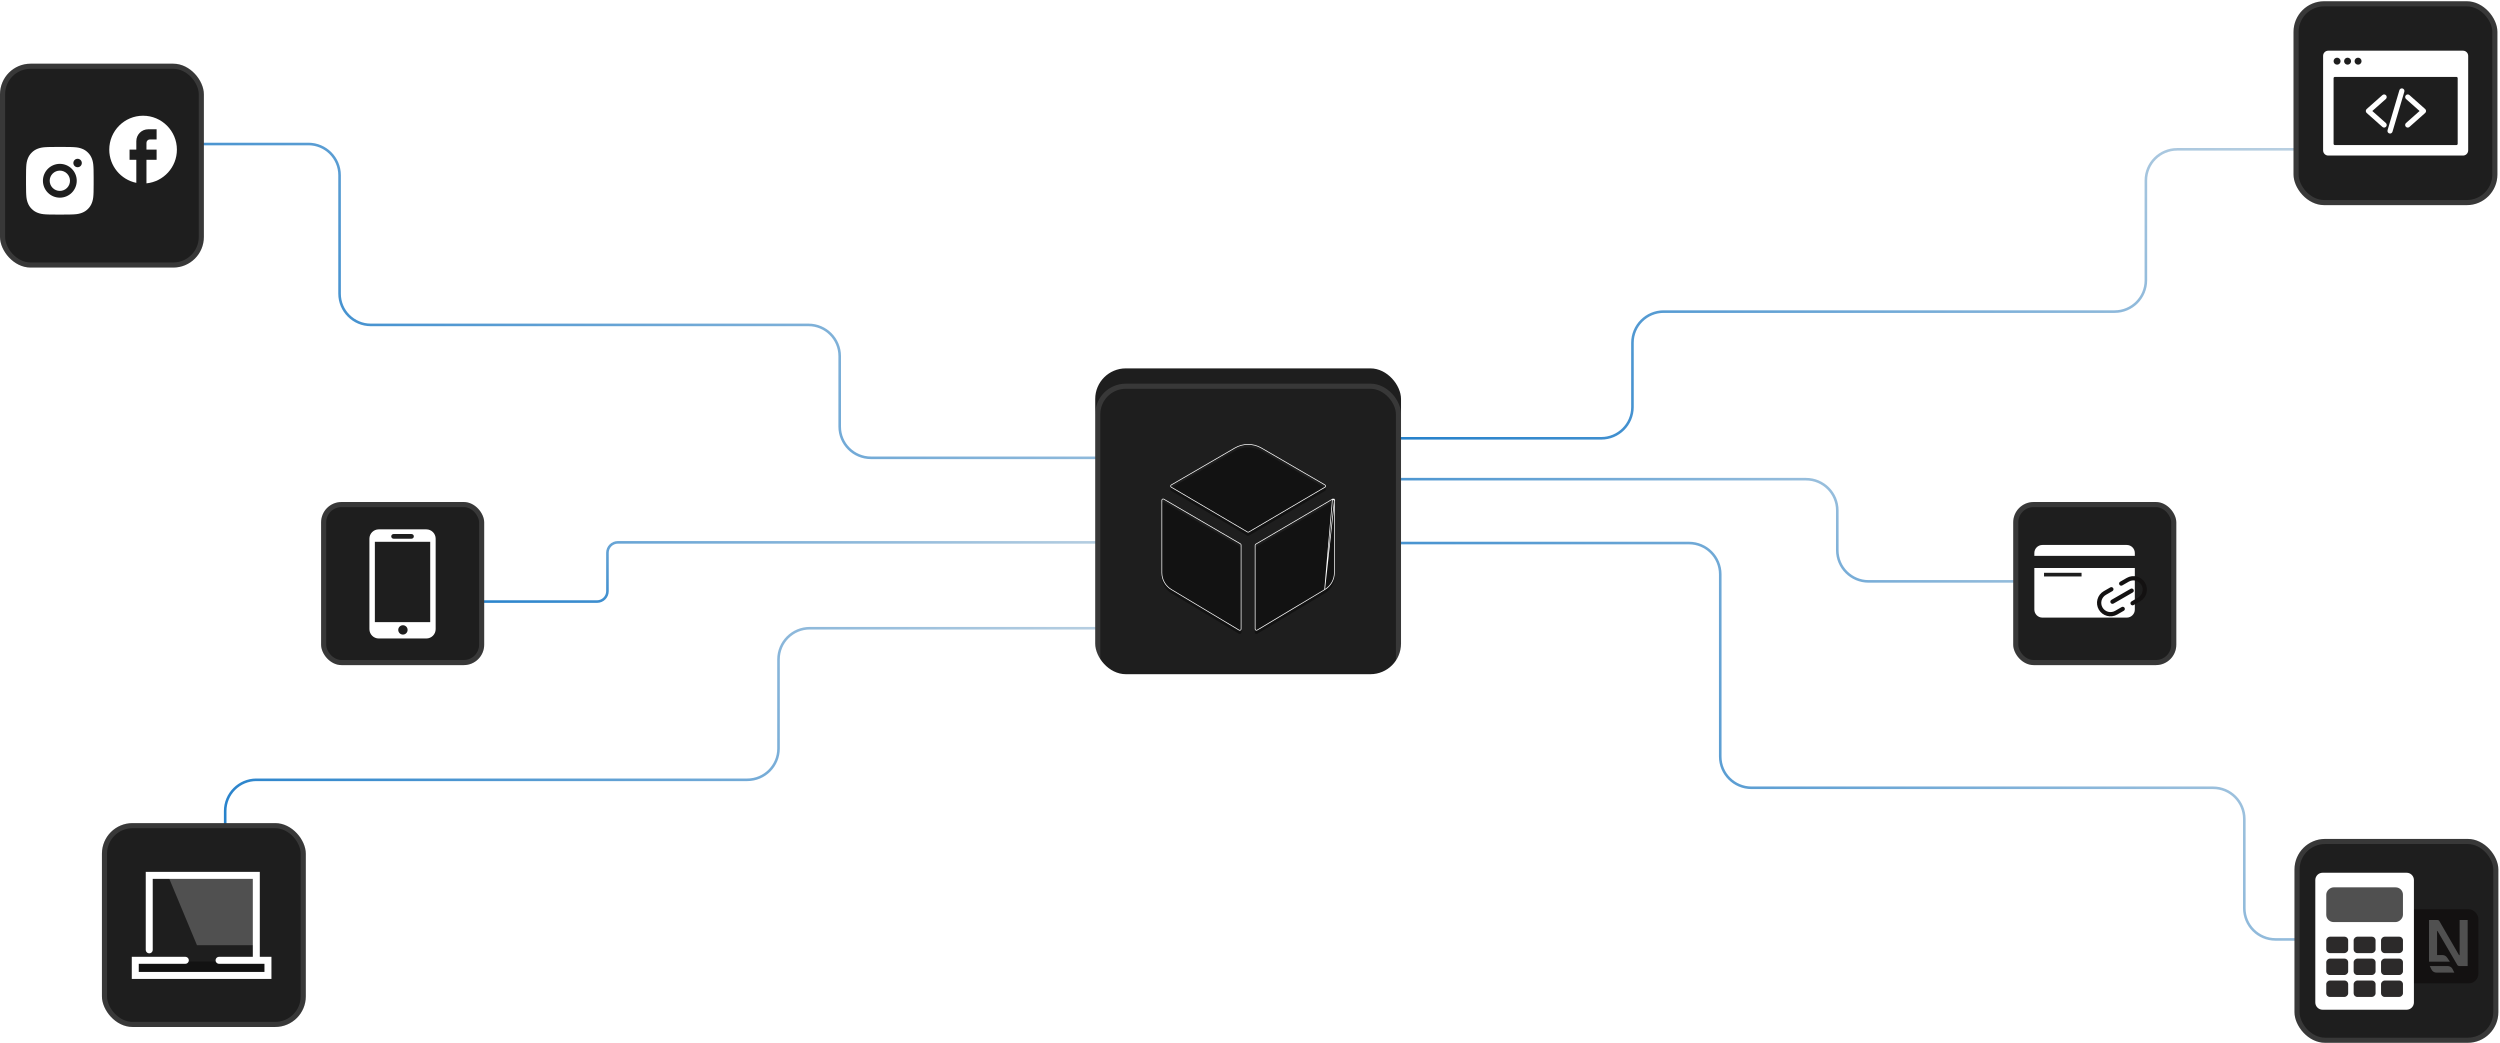 <svg width="961" height="401" viewBox="0 0 961 401" fill="none" xmlns="http://www.w3.org/2000/svg">
<path d="M921 57.402H836.876C830.248 57.402 824.876 62.775 824.876 69.402V107.781C824.876 114.408 819.503 119.781 812.876 119.781H639.515C632.887 119.781 627.515 125.153 627.515 131.781L627.515 156.485C627.515 163.113 622.142 168.485 615.515 168.485H493.555" stroke="url(#paint0_linear_1_5287)"/>
<path d="M510.939 184.203H694.255C700.883 184.203 706.255 189.576 706.255 196.203V211.484C706.255 218.111 711.628 223.484 718.255 223.484H794" stroke="url(#paint1_linear_1_5287)"/>
<path d="M905.662 361.113H874.713C868.085 361.113 862.713 355.74 862.713 349.113V314.825C862.713 308.197 857.34 302.825 850.713 302.825H673.262C666.634 302.825 661.262 297.452 661.262 290.825V220.746C661.262 214.119 655.889 208.746 649.262 208.746H514.008" stroke="url(#paint2_linear_1_5287)"/>
<path d="M140.76 231.243H229.5C231.709 231.243 233.5 229.452 233.5 227.243V212.484C233.5 210.275 235.291 208.484 237.5 208.484H461.855" stroke="url(#paint3_linear_1_5287)"/>
<path d="M86.562 360.09V311.757C86.562 305.129 91.935 299.757 98.562 299.757H287.262C293.89 299.757 299.262 294.384 299.262 287.757V253.484C299.262 246.857 304.635 241.484 311.262 241.484H463.9" stroke="url(#paint4_linear_1_5287)"/>
<path d="M42.59 55.355H118.533C125.16 55.355 130.533 60.728 130.533 67.356V112.892C130.533 119.519 135.906 124.892 142.533 124.892H310.781C317.408 124.892 322.781 130.265 322.781 136.892L322.781 163.983C322.781 170.611 328.154 175.983 334.781 175.983H464.922" stroke="url(#paint5_linear_1_5287)"/>
<g filter="url(#filter0_i_1_5287)">
<rect x="421" y="147.484" width="117.551" height="117.551" rx="11.755" fill="#1E1E1E"/>
</g>
<rect x="421.98" y="148.464" width="115.592" height="115.592" rx="10.775" stroke="white" stroke-opacity="0.12" stroke-width="1.959"/>
<g filter="url(#filter1_ii_1_5287)">
<path d="M509.384 187.394C509.481 187.338 509.561 187.257 509.617 187.16C509.672 187.063 509.702 186.953 509.702 186.841C509.702 186.729 509.672 186.619 509.617 186.522C509.561 186.425 509.481 186.344 509.384 186.288L484.926 172.078C483.361 171.171 481.585 170.693 479.776 170.693C477.967 170.693 476.19 171.171 474.626 172.078L450.173 186.288C450.076 186.344 449.996 186.425 449.94 186.522C449.884 186.619 449.855 186.729 449.855 186.841C449.855 186.953 449.884 187.063 449.94 187.16C449.996 187.257 450.076 187.338 450.173 187.394L479.456 204.62C479.555 204.678 479.667 204.709 479.782 204.709C479.896 204.709 480.008 204.678 480.107 204.62L509.384 187.394ZM447.431 191.751C447.334 191.695 447.223 191.665 447.11 191.665C446.997 191.665 446.887 191.695 446.789 191.752C446.692 191.809 446.611 191.89 446.555 191.988C446.499 192.086 446.47 192.197 446.471 192.31V220.154C446.473 221.496 446.827 222.814 447.496 223.976C448.166 225.139 449.129 226.106 450.288 226.782L476.254 242.351C476.351 242.407 476.462 242.436 476.574 242.436C476.686 242.436 476.797 242.407 476.894 242.351C476.992 242.295 477.072 242.214 477.129 242.117C477.185 242.019 477.215 241.909 477.215 241.797V209.491C477.215 209.379 477.185 209.269 477.129 209.171C477.073 209.074 476.992 208.993 476.894 208.937L447.431 191.751ZM482.339 209.603V241.789C482.339 241.901 482.369 242.011 482.425 242.109C482.481 242.206 482.562 242.287 482.659 242.343C482.757 242.399 482.867 242.428 482.979 242.428C483.092 242.428 483.202 242.399 483.299 242.343L509.264 226.774C510.422 226.099 511.384 225.133 512.054 223.972C512.724 222.811 513.079 221.495 513.083 220.154V192.31C513.082 192.198 513.052 192.088 512.996 191.99C512.94 191.893 512.859 191.813 512.762 191.757C512.664 191.701 512.554 191.672 512.442 191.672C512.329 191.672 512.219 191.701 512.122 191.758L482.659 209.051C482.562 209.107 482.481 209.188 482.425 209.284C482.369 209.381 482.339 209.491 482.339 209.603Z" fill="#121212"/>
</g>
<path d="M509.193 226.656L509.195 226.655C510.333 225.993 511.278 225.044 511.936 223.904C512.593 222.763 512.942 221.47 512.946 220.154L512.946 192.31L512.946 192.31M509.193 226.656L512.996 191.99C513.052 192.088 513.082 192.198 513.083 192.31H512.946M509.193 226.656L483.231 242.224C483.231 242.224 483.23 242.224 483.23 242.224C483.154 242.268 483.067 242.291 482.979 242.291C482.891 242.291 482.804 242.268 482.728 242.224C482.651 242.18 482.588 242.116 482.544 242.04C482.499 241.964 482.476 241.877 482.476 241.788V209.604C482.476 209.516 482.5 209.429 482.544 209.353C482.588 209.277 482.651 209.214 482.728 209.17L482.728 209.169L512.191 191.876L512.122 191.758L512.191 191.876L512.191 191.876M509.193 226.656L512.191 191.876M512.946 192.31C512.945 192.222 512.922 192.136 512.878 192.059C512.833 191.983 512.77 191.92 512.693 191.876C512.617 191.832 512.53 191.809 512.442 191.809C512.354 191.809 512.267 191.832 512.191 191.876M512.946 192.31L512.191 191.876M509.315 187.276L509.314 187.276L480.037 204.502L480.037 204.502C479.96 204.548 479.871 204.572 479.782 204.572C479.692 204.572 479.604 204.548 479.526 204.502L479.526 204.502L450.242 187.276L450.242 187.276C450.166 187.231 450.103 187.168 450.059 187.092C450.015 187.015 449.992 186.929 449.992 186.841C449.992 186.753 450.015 186.666 450.059 186.59C450.103 186.514 450.166 186.45 450.242 186.406C450.242 186.406 450.242 186.406 450.242 186.406L474.694 172.197C476.238 171.302 477.991 170.831 479.776 170.831C481.561 170.831 483.314 171.302 484.858 172.197L509.315 186.406C509.391 186.45 509.454 186.514 509.498 186.59C509.541 186.666 509.564 186.753 509.564 186.841C509.564 186.929 509.541 187.015 509.498 187.092C509.454 187.168 509.391 187.231 509.315 187.276ZM446.608 192.31L446.608 192.309C446.607 192.22 446.63 192.133 446.674 192.056C446.718 191.979 446.781 191.915 446.858 191.871C446.935 191.826 447.022 191.803 447.11 191.802C447.199 191.802 447.286 191.825 447.363 191.87C447.363 191.87 447.363 191.87 447.363 191.87L476.825 209.056L476.826 209.056C476.902 209.1 476.966 209.164 477.01 209.24C477.054 209.317 477.078 209.403 477.078 209.492V241.796C477.078 241.885 477.054 241.972 477.01 242.048C476.966 242.124 476.902 242.188 476.826 242.232C476.749 242.276 476.662 242.299 476.574 242.299C476.486 242.299 476.4 242.276 476.323 242.232C476.323 242.232 476.323 242.232 476.323 242.232L450.359 226.664L450.357 226.663C449.218 226 448.273 225.05 447.615 223.908C446.958 222.766 446.61 221.472 446.608 220.154L446.608 192.31Z" stroke="white" stroke-width="0.274"/>
<rect y="24.484" width="78.367" height="78.367" rx="11.755" fill="#1E1E1E"/>
<rect x="0.98" y="25.464" width="76.408" height="76.408" rx="10.775" stroke="white" stroke-opacity="0.12" stroke-width="1.959"/>
<path d="M68 57.517C68 50.323 62.176 44.484 55 44.484C47.824 44.484 42 50.323 42 57.517C42 63.825 46.472 69.077 52.4 70.289V61.427H49.8V57.517H52.4V54.259C52.4 51.743 54.441 49.697 56.95 49.697H60.2V53.607H57.6C56.885 53.607 56.3 54.194 56.3 54.91V57.517H60.2V61.427H56.3V70.484C62.865 69.833 68 64.281 68 57.517Z" fill="white"/>
<path d="M24.336 56.484C25.799 56.488 26.541 56.496 27.182 56.514L27.434 56.523C27.725 56.534 28.013 56.547 28.36 56.562C29.743 56.627 30.687 56.846 31.515 57.167C32.373 57.497 33.095 57.944 33.818 58.666C34.479 59.316 34.991 60.102 35.317 60.969C35.638 61.797 35.856 62.741 35.921 64.126C35.937 64.471 35.95 64.759 35.96 65.051L35.968 65.303C35.988 65.943 35.995 66.685 35.998 68.148L35.999 69.118V70.82C36.003 71.769 35.993 72.717 35.969 73.665L35.962 73.917C35.951 74.21 35.938 74.497 35.923 74.843C35.858 76.227 35.637 77.169 35.317 77.999C34.992 78.867 34.48 79.653 33.818 80.302C33.168 80.963 32.382 81.475 31.515 81.801C30.687 82.122 29.743 82.341 28.36 82.406C28.051 82.42 27.743 82.433 27.434 82.445L27.182 82.453C26.541 82.471 25.799 82.48 24.336 82.483L23.367 82.484H21.665C20.716 82.487 19.768 82.477 18.82 82.454L18.567 82.446C18.259 82.434 17.95 82.421 17.642 82.406C16.259 82.341 15.315 82.122 14.486 81.801C13.618 81.475 12.832 80.964 12.183 80.302C11.522 79.653 11.01 78.867 10.683 77.999C10.362 77.171 10.144 76.227 10.079 74.843C10.064 74.534 10.051 74.226 10.04 73.917L10.033 73.665C10.009 72.717 9.998 71.769 10.001 70.82V68.148C9.997 67.2 10.007 66.251 10.029 65.303L10.038 65.051C10.049 64.759 10.062 64.471 10.077 64.126C10.142 62.741 10.361 61.799 10.682 60.969C11.008 60.101 11.521 59.314 12.185 58.666C12.833 58.005 13.619 57.493 14.486 57.167C15.315 56.846 16.257 56.627 17.642 56.562C17.988 56.547 18.276 56.534 18.567 56.523L18.82 56.516C19.767 56.492 20.716 56.483 21.664 56.486L24.336 56.484ZM23 62.984C21.276 62.984 19.623 63.669 18.404 64.888C17.185 66.107 16.5 67.76 16.5 69.484C16.5 71.208 17.185 72.861 18.404 74.08C19.623 75.299 21.276 75.984 23 75.984C24.724 75.984 26.377 75.299 27.596 74.08C28.815 72.861 29.5 71.208 29.5 69.484C29.5 67.76 28.815 66.107 27.596 64.888C26.377 63.669 24.724 62.984 23 62.984ZM23 65.584C23.512 65.584 24.019 65.685 24.492 65.881C24.966 66.077 25.396 66.364 25.758 66.726C26.12 67.088 26.407 67.518 26.603 67.991C26.799 68.464 26.9 68.971 26.901 69.483C26.901 69.996 26.8 70.503 26.604 70.976C26.408 71.449 26.121 71.879 25.759 72.241C25.397 72.603 24.967 72.891 24.494 73.087C24.021 73.283 23.514 73.384 23.001 73.384C21.967 73.384 20.975 72.973 20.244 72.242C19.512 71.51 19.102 70.518 19.102 69.484C19.102 68.45 19.512 67.458 20.244 66.726C20.975 65.995 21.967 65.584 23.001 65.584M29.826 61.034C29.395 61.034 28.982 61.206 28.677 61.51C28.372 61.815 28.201 62.228 28.201 62.659C28.201 63.09 28.372 63.504 28.677 63.808C28.982 64.113 29.395 64.284 29.826 64.284C30.257 64.284 30.67 64.113 30.975 63.808C31.28 63.504 31.451 63.09 31.451 62.659C31.451 62.228 31.28 61.815 30.975 61.51C30.67 61.206 30.257 61.034 29.826 61.034Z" fill="white"/>
<rect x="39.184" y="316.402" width="78.367" height="78.367" rx="11.755" fill="#1E1E1E"/>
<rect x="40.163" y="317.382" width="76.408" height="76.408" rx="10.775" stroke="white" stroke-opacity="0.12" stroke-width="1.959"/>
<rect x="52" y="369.589" width="51" height="5.368" fill="#121212"/>
<path d="M64.527 336.484H98.527V363.326H75.712L64.527 336.484Z" fill="#505050"/>
<path d="M57.368 365.116V336.484H98.526V368.247" stroke="white" stroke-width="2.684" stroke-linecap="round"/>
<path d="M84.21 369.142H103V374.958H52V369.142H71.237" stroke="white" stroke-width="2.684" stroke-linecap="round"/>
<rect x="123.428" y="192.973" width="62.694" height="62.694" rx="7.837" fill="#1E1E1E"/>
<rect x="124.407" y="193.952" width="60.735" height="60.735" rx="6.857" stroke="white" stroke-opacity="0.12" stroke-width="1.959"/>
<path fill-rule="evenodd" clip-rule="evenodd" d="M145.596 203.484C143.61 203.484 142 205.094 142 207.08V241.837C142 243.823 143.61 245.433 145.596 245.433H163.873C165.859 245.433 167.469 243.823 167.469 241.837V207.08C167.469 205.094 165.859 203.484 163.873 203.484H145.596ZM165.372 208.278H144.098V239.14H165.372V208.278ZM150.391 206.181C150.391 205.684 150.793 205.282 151.29 205.282H158.181C158.678 205.282 159.08 205.684 159.08 206.181C159.08 206.677 158.678 207.08 158.181 207.08H151.29C150.793 207.08 150.391 206.677 150.391 206.181ZM154.884 243.935C155.877 243.935 156.682 243.13 156.682 242.137C156.682 241.144 155.877 240.339 154.884 240.339C153.891 240.339 153.086 241.144 153.086 242.137C153.086 243.13 153.891 243.935 154.884 243.935Z" fill="white"/>
<rect x="882" y="322.484" width="78.367" height="78.367" rx="11.755" fill="#1E1E1E"/>
<rect x="882.98" y="323.464" width="76.408" height="76.408" rx="10.775" stroke="white" stroke-opacity="0.12" stroke-width="1.959"/>
<rect x="908.955" y="349.526" width="43.742" height="28.474" rx="3.714" fill="#131111"/>
<rect x="912.67" y="357.779" width="8.253" height="5.365" rx="1.238" fill="url(#paint6_linear_1_5287)"/>
<rect x="912.67" y="357.779" width="8.253" height="5.365" rx="1.238" fill="url(#paint7_linear_1_5287)"/>
<path d="M945.484 353.652V367.033C945.484 367.071 945.469 367.107 945.442 367.133C945.415 367.16 945.379 367.174 945.341 367.174C945.316 367.173 945.292 367.166 945.271 367.154C945.25 367.141 945.233 367.124 945.221 367.103L937.698 354.074C937.623 353.945 937.514 353.838 937.383 353.764C937.252 353.691 937.104 353.652 936.953 353.652H933.716V369.659H941.728L940.634 368.049C940.442 367.767 940.182 367.535 939.878 367.376C939.574 367.216 939.234 367.132 938.888 367.132H936.806V357.943C936.806 357.93 936.809 357.918 936.814 357.906C936.819 357.895 936.826 357.884 936.835 357.875C936.844 357.867 936.855 357.86 936.866 357.855C936.878 357.85 936.891 357.848 936.903 357.848C936.92 357.848 936.937 357.852 936.952 357.861C936.967 357.869 936.979 357.881 936.987 357.896L944.593 370.924C944.668 371.052 944.777 371.158 944.907 371.231C945.037 371.305 945.185 371.344 945.336 371.344H948.572V353.652H945.484Z" fill="#505050"/>
<path d="M943.441 373.873H936.568C936.175 373.873 935.79 373.764 935.457 373.56C935.124 373.356 934.855 373.064 934.683 372.717L934 371.345H940.873C941.265 371.345 941.651 371.453 941.984 371.657C942.317 371.861 942.585 372.153 942.758 372.5L943.441 373.873Z" fill="#505050"/>
<path d="M892.808 388.139C891.257 388.139 890 386.882 890 385.331V338.293C890 336.742 891.257 335.484 892.808 335.484H925.103C926.654 335.484 927.911 336.742 927.911 338.293V385.331C927.911 386.882 926.654 388.139 925.103 388.139H892.808Z" fill="white"/>
<rect x="894.211" y="354.44" width="13.339" height="29.486" rx="2.808" transform="rotate(-90 894.211 354.44)" fill="#505050"/>
<rect x="894.211" y="383.224" width="6.319" height="8.425" rx="1.404" transform="rotate(-90 894.211 383.224)" fill="#2C2A2A"/>
<rect x="894.211" y="374.8" width="6.319" height="8.425" rx="1.404" transform="rotate(-90 894.211 374.8)" fill="#2C2A2A"/>
<rect x="894.211" y="366.375" width="6.319" height="8.425" rx="1.404" transform="rotate(-90 894.211 366.375)" fill="#2C2A2A"/>
<rect x="904.744" y="383.224" width="6.319" height="8.425" rx="1.404" transform="rotate(-90 904.744 383.224)" fill="#2C2A2A"/>
<rect x="904.744" y="374.8" width="6.319" height="8.425" rx="1.404" transform="rotate(-90 904.744 374.8)" fill="#2C2A2A"/>
<rect x="904.744" y="366.375" width="6.319" height="8.425" rx="1.404" transform="rotate(-90 904.744 366.375)" fill="#2C2A2A"/>
<rect x="915.271" y="383.224" width="6.319" height="8.425" rx="1.404" transform="rotate(-90 915.271 383.224)" fill="#2C2A2A"/>
<rect x="915.271" y="374.8" width="6.319" height="8.425" rx="1.404" transform="rotate(-90 915.271 374.8)" fill="#2C2A2A"/>
<rect x="915.271" y="366.375" width="6.319" height="8.425" rx="1.404" transform="rotate(-90 915.271 366.375)" fill="#2C2A2A"/>
<rect x="773.877" y="192.973" width="62.694" height="62.694" rx="7.837" fill="#1E1E1E"/>
<rect x="774.857" y="193.952" width="60.735" height="60.735" rx="6.857" stroke="white" stroke-opacity="0.12" stroke-width="1.959"/>
<path fill-rule="evenodd" clip-rule="evenodd" d="M782 212.587C782 210.874 783.389 209.484 785.103 209.484H817.527C819.24 209.484 820.63 210.874 820.63 212.587V234.307C820.63 236.02 819.24 237.409 817.527 237.409H785.103C783.389 237.409 782 236.02 782 234.307V218.327H820.629V213.673H782V212.587ZM800.151 220.189H785.723V221.585H800.151V220.189Z" fill="white"/>
<path fill-rule="evenodd" clip-rule="evenodd" d="M809.498 228.669C808.683 229.139 808.088 229.914 807.844 230.822C807.601 231.73 807.728 232.698 808.199 233.513C808.67 234.327 809.445 234.922 810.354 235.165C811.263 235.408 812.231 235.281 813.046 234.811L815.568 233.356C815.96 233.13 816.46 233.264 816.686 233.655C816.913 234.047 816.778 234.547 816.387 234.773L813.865 236.228C812.674 236.915 811.258 237.102 809.93 236.746C808.601 236.39 807.468 235.521 806.781 234.331C806.093 233.141 805.907 231.726 806.263 230.398C806.619 229.071 807.488 227.939 808.679 227.251L811.2 225.797C811.592 225.571 812.093 225.705 812.319 226.096C812.545 226.488 812.411 226.988 812.019 227.214L809.498 228.669ZM814.683 224.732C814.457 224.341 814.591 223.84 814.983 223.614L817.504 222.16C818.695 221.472 820.111 221.286 821.44 221.642C822.768 221.998 823.901 222.866 824.589 224.057C825.277 225.247 825.463 226.662 825.107 227.989C824.751 229.317 823.882 230.449 822.691 231.136L820.169 232.591C819.777 232.817 819.277 232.683 819.05 232.292C818.824 231.9 818.958 231.4 819.35 231.174L821.872 229.719C822.687 229.249 823.281 228.474 823.525 227.566C823.769 226.657 823.641 225.689 823.171 224.875C822.7 224.061 821.925 223.466 821.016 223.223C820.107 222.979 819.138 223.107 818.323 223.577L815.802 225.032C815.41 225.258 814.909 225.124 814.683 224.732ZM811.323 231.71C811.097 231.319 811.231 230.819 811.623 230.593L819.007 226.332C819.398 226.106 819.899 226.24 820.125 226.632C820.352 227.023 820.217 227.524 819.826 227.75L812.442 232.01C812.05 232.236 811.549 232.102 811.323 231.71Z" fill="#131111"/>
<rect x="881.633" y="0.484" width="78.367" height="78.367" rx="11.755" fill="#1E1E1E"/>
<rect x="882.612" y="1.464" width="76.408" height="76.408" rx="10.775" stroke="white" stroke-opacity="0.12" stroke-width="1.959"/>
<path fill-rule="evenodd" clip-rule="evenodd" d="M893 21.469C893 20.373 893.889 19.484 894.985 19.484H946.783C947.879 19.484 948.768 20.373 948.768 21.469V57.814C948.768 58.91 947.879 59.798 946.783 59.798H894.985C893.889 59.798 893 58.91 893 57.814V21.469ZM897.031 30.059C897.031 29.785 897.253 29.563 897.527 29.563H944.239C944.513 29.563 944.735 29.785 944.735 30.059V55.271C944.735 55.545 944.513 55.767 944.239 55.767H897.527C897.253 55.767 897.031 55.545 897.031 55.271V30.059ZM898.374 24.86C899.117 24.86 899.718 24.258 899.718 23.516C899.718 22.774 899.117 22.172 898.374 22.172C897.632 22.172 897.031 22.774 897.031 23.516C897.031 24.258 897.632 24.86 898.374 24.86ZM903.75 23.516C903.75 24.258 903.149 24.86 902.406 24.86C901.664 24.86 901.063 24.258 901.063 23.516C901.063 22.774 901.664 22.172 902.406 22.172C903.149 22.172 903.75 22.774 903.75 23.516ZM906.437 24.86C907.179 24.86 907.781 24.258 907.781 23.516C907.781 22.774 907.179 22.172 906.437 22.172C905.695 22.172 905.093 22.774 905.093 23.516C905.093 24.258 905.695 24.86 906.437 24.86Z" fill="white"/>
<path d="M916.456 49.042C916.215 49.042 915.983 48.953 915.802 48.793L909.75 43.425C909.643 43.331 909.558 43.214 909.499 43.084C909.441 42.953 909.411 42.811 909.411 42.668C909.411 42.525 909.441 42.383 909.499 42.252C909.558 42.122 909.643 42.005 909.75 41.911L915.802 36.543C916 36.368 916.259 36.279 916.522 36.297C916.785 36.314 917.03 36.437 917.203 36.638C917.377 36.839 917.464 37.101 917.447 37.368C917.429 37.634 917.308 37.883 917.11 38.058L911.911 42.668L917.11 47.278C917.262 47.413 917.37 47.591 917.419 47.79C917.468 47.989 917.457 48.198 917.385 48.389C917.314 48.581 917.187 48.746 917.021 48.863C916.855 48.98 916.658 49.042 916.456 49.042ZM925.534 49.042C925.332 49.042 925.135 48.98 924.969 48.863C924.802 48.747 924.675 48.581 924.604 48.39C924.533 48.198 924.521 47.989 924.57 47.79C924.62 47.591 924.728 47.413 924.88 47.278L930.079 42.668L924.88 38.058C924.682 37.883 924.561 37.634 924.543 37.368C924.526 37.101 924.614 36.839 924.787 36.638C924.96 36.437 925.206 36.314 925.468 36.297C925.731 36.279 925.99 36.368 926.188 36.543L932.241 41.911C932.347 42.005 932.433 42.122 932.491 42.252C932.549 42.383 932.58 42.525 932.58 42.668C932.58 42.811 932.549 42.953 932.491 43.084C932.433 43.214 932.347 43.331 932.241 43.425L926.188 48.793C926.008 48.954 925.775 49.042 925.534 49.042ZM918.725 51.342C918.571 51.342 918.418 51.306 918.28 51.235C918.142 51.165 918.022 51.063 917.929 50.937C917.837 50.811 917.775 50.666 917.748 50.511C917.721 50.357 917.73 50.198 917.774 50.048L922.313 34.713C922.347 34.583 922.407 34.461 922.489 34.354C922.57 34.248 922.672 34.159 922.788 34.094C922.904 34.028 923.032 33.986 923.164 33.971C923.296 33.957 923.429 33.969 923.557 34.007C923.684 34.046 923.802 34.11 923.905 34.196C924.007 34.281 924.092 34.387 924.153 34.506C924.215 34.626 924.252 34.757 924.263 34.891C924.273 35.025 924.257 35.16 924.216 35.288L919.676 50.623C919.615 50.831 919.49 51.013 919.318 51.142C919.147 51.272 918.939 51.342 918.725 51.342Z" fill="white"/>
<defs>
<filter id="filter0_i_1_5287" x="421" y="141.607" width="117.551" height="123.429" filterUnits="userSpaceOnUse" color-interpolation-filters="sRGB">
<feFlood flood-opacity="0" result="BackgroundImageFix"/>
<feBlend mode="normal" in="SourceGraphic" in2="BackgroundImageFix" result="shape"/>
<feColorMatrix in="SourceAlpha" type="matrix" values="0 0 0 0 0 0 0 0 0 0 0 0 0 0 0 0 0 0 127 0" result="hardAlpha"/>
<feOffset dy="-5.878"/>
<feGaussianBlur stdDeviation="5.584"/>
<feComposite in2="hardAlpha" operator="arithmetic" k2="-1" k3="1"/>
<feColorMatrix type="matrix" values="0 0 0 0 1 0 0 0 0 1 0 0 0 0 1 0 0 0 0.25 0"/>
<feBlend mode="normal" in2="shape" result="effect1_innerShadow_1_5287"/>
</filter>
<filter id="filter1_ii_1_5287" x="443.268" y="170.693" width="73.017" height="72.384" filterUnits="userSpaceOnUse" color-interpolation-filters="sRGB">
<feFlood flood-opacity="0" result="BackgroundImageFix"/>
<feBlend mode="normal" in="SourceGraphic" in2="BackgroundImageFix" result="shape"/>
<feColorMatrix in="SourceAlpha" type="matrix" values="0 0 0 0 0 0 0 0 0 0 0 0 0 0 0 0 0 0 127 0" result="hardAlpha"/>
<feOffset dx="3.203" dy="0.64"/>
<feGaussianBlur stdDeviation="1.761"/>
<feComposite in2="hardAlpha" operator="arithmetic" k2="-1" k3="1"/>
<feColorMatrix type="matrix" values="0 0 0 0 1 0 0 0 0 1 0 0 0 0 1 0 0 0 0.32 0"/>
<feBlend mode="normal" in2="shape" result="effect1_innerShadow_1_5287"/>
<feColorMatrix in="SourceAlpha" type="matrix" values="0 0 0 0 0 0 0 0 0 0 0 0 0 0 0 0 0 0 127 0" result="hardAlpha"/>
<feOffset dx="-3.203" dy="0.64"/>
<feGaussianBlur stdDeviation="1.761"/>
<feComposite in2="hardAlpha" operator="arithmetic" k2="-1" k3="1"/>
<feColorMatrix type="matrix" values="0 0 0 0 1 0 0 0 0 1 0 0 0 0 1 0 0 0 0.32 0"/>
<feBlend mode="normal" in2="effect1_innerShadow_1_5287" result="effect2_innerShadow_1_5287"/>
</filter>
<linearGradient id="paint0_linear_1_5287" x1="493.555" y1="168.485" x2="730.529" y2="-106.65" gradientUnits="userSpaceOnUse">
<stop stop-color="#187AC9"/>
<stop offset="1" stop-color="#C5D6E3"/>
</linearGradient>
<linearGradient id="paint1_linear_1_5287" x1="510.939" y1="223.484" x2="575.273" y2="83.605" gradientUnits="userSpaceOnUse">
<stop stop-color="#187AC9"/>
<stop offset="1" stop-color="#C5D6E3"/>
</linearGradient>
<linearGradient id="paint2_linear_1_5287" x1="514.008" y1="361.113" x2="832.347" y2="114.216" gradientUnits="userSpaceOnUse">
<stop stop-color="#187AC9"/>
<stop offset="1" stop-color="#C5D6E3"/>
</linearGradient>
<linearGradient id="paint3_linear_1_5287" x1="140.76" y1="231.243" x2="162.618" y2="138.191" gradientUnits="userSpaceOnUse">
<stop stop-color="#187AC9"/>
<stop offset="1" stop-color="#C5D6E3"/>
</linearGradient>
<linearGradient id="paint4_linear_1_5287" x1="86.562" y1="360.09" x2="342.197" y2="114.7" gradientUnits="userSpaceOnUse">
<stop stop-color="#187AC9"/>
<stop offset="1" stop-color="#C5D6E3"/>
</linearGradient>
<linearGradient id="paint5_linear_1_5287" x1="42.59" y1="175.983" x2="302.41" y2="-98.484" gradientUnits="userSpaceOnUse">
<stop stop-color="#187AC9"/>
<stop offset="1" stop-color="#C5D6E3"/>
</linearGradient>
<linearGradient id="paint6_linear_1_5287" x1="916.641" y1="357.779" x2="920.604" y2="363.149" gradientUnits="userSpaceOnUse">
<stop stop-color="#EDECEC"/>
<stop offset="1" stop-color="#C4C4C4"/>
</linearGradient>
<linearGradient id="paint7_linear_1_5287" x1="916.641" y1="357.779" x2="920.604" y2="363.149" gradientUnits="userSpaceOnUse">
<stop stop-color="#6D6D6D"/>
<stop offset="1" stop-color="#131111"/>
</linearGradient>
</defs>
</svg>
